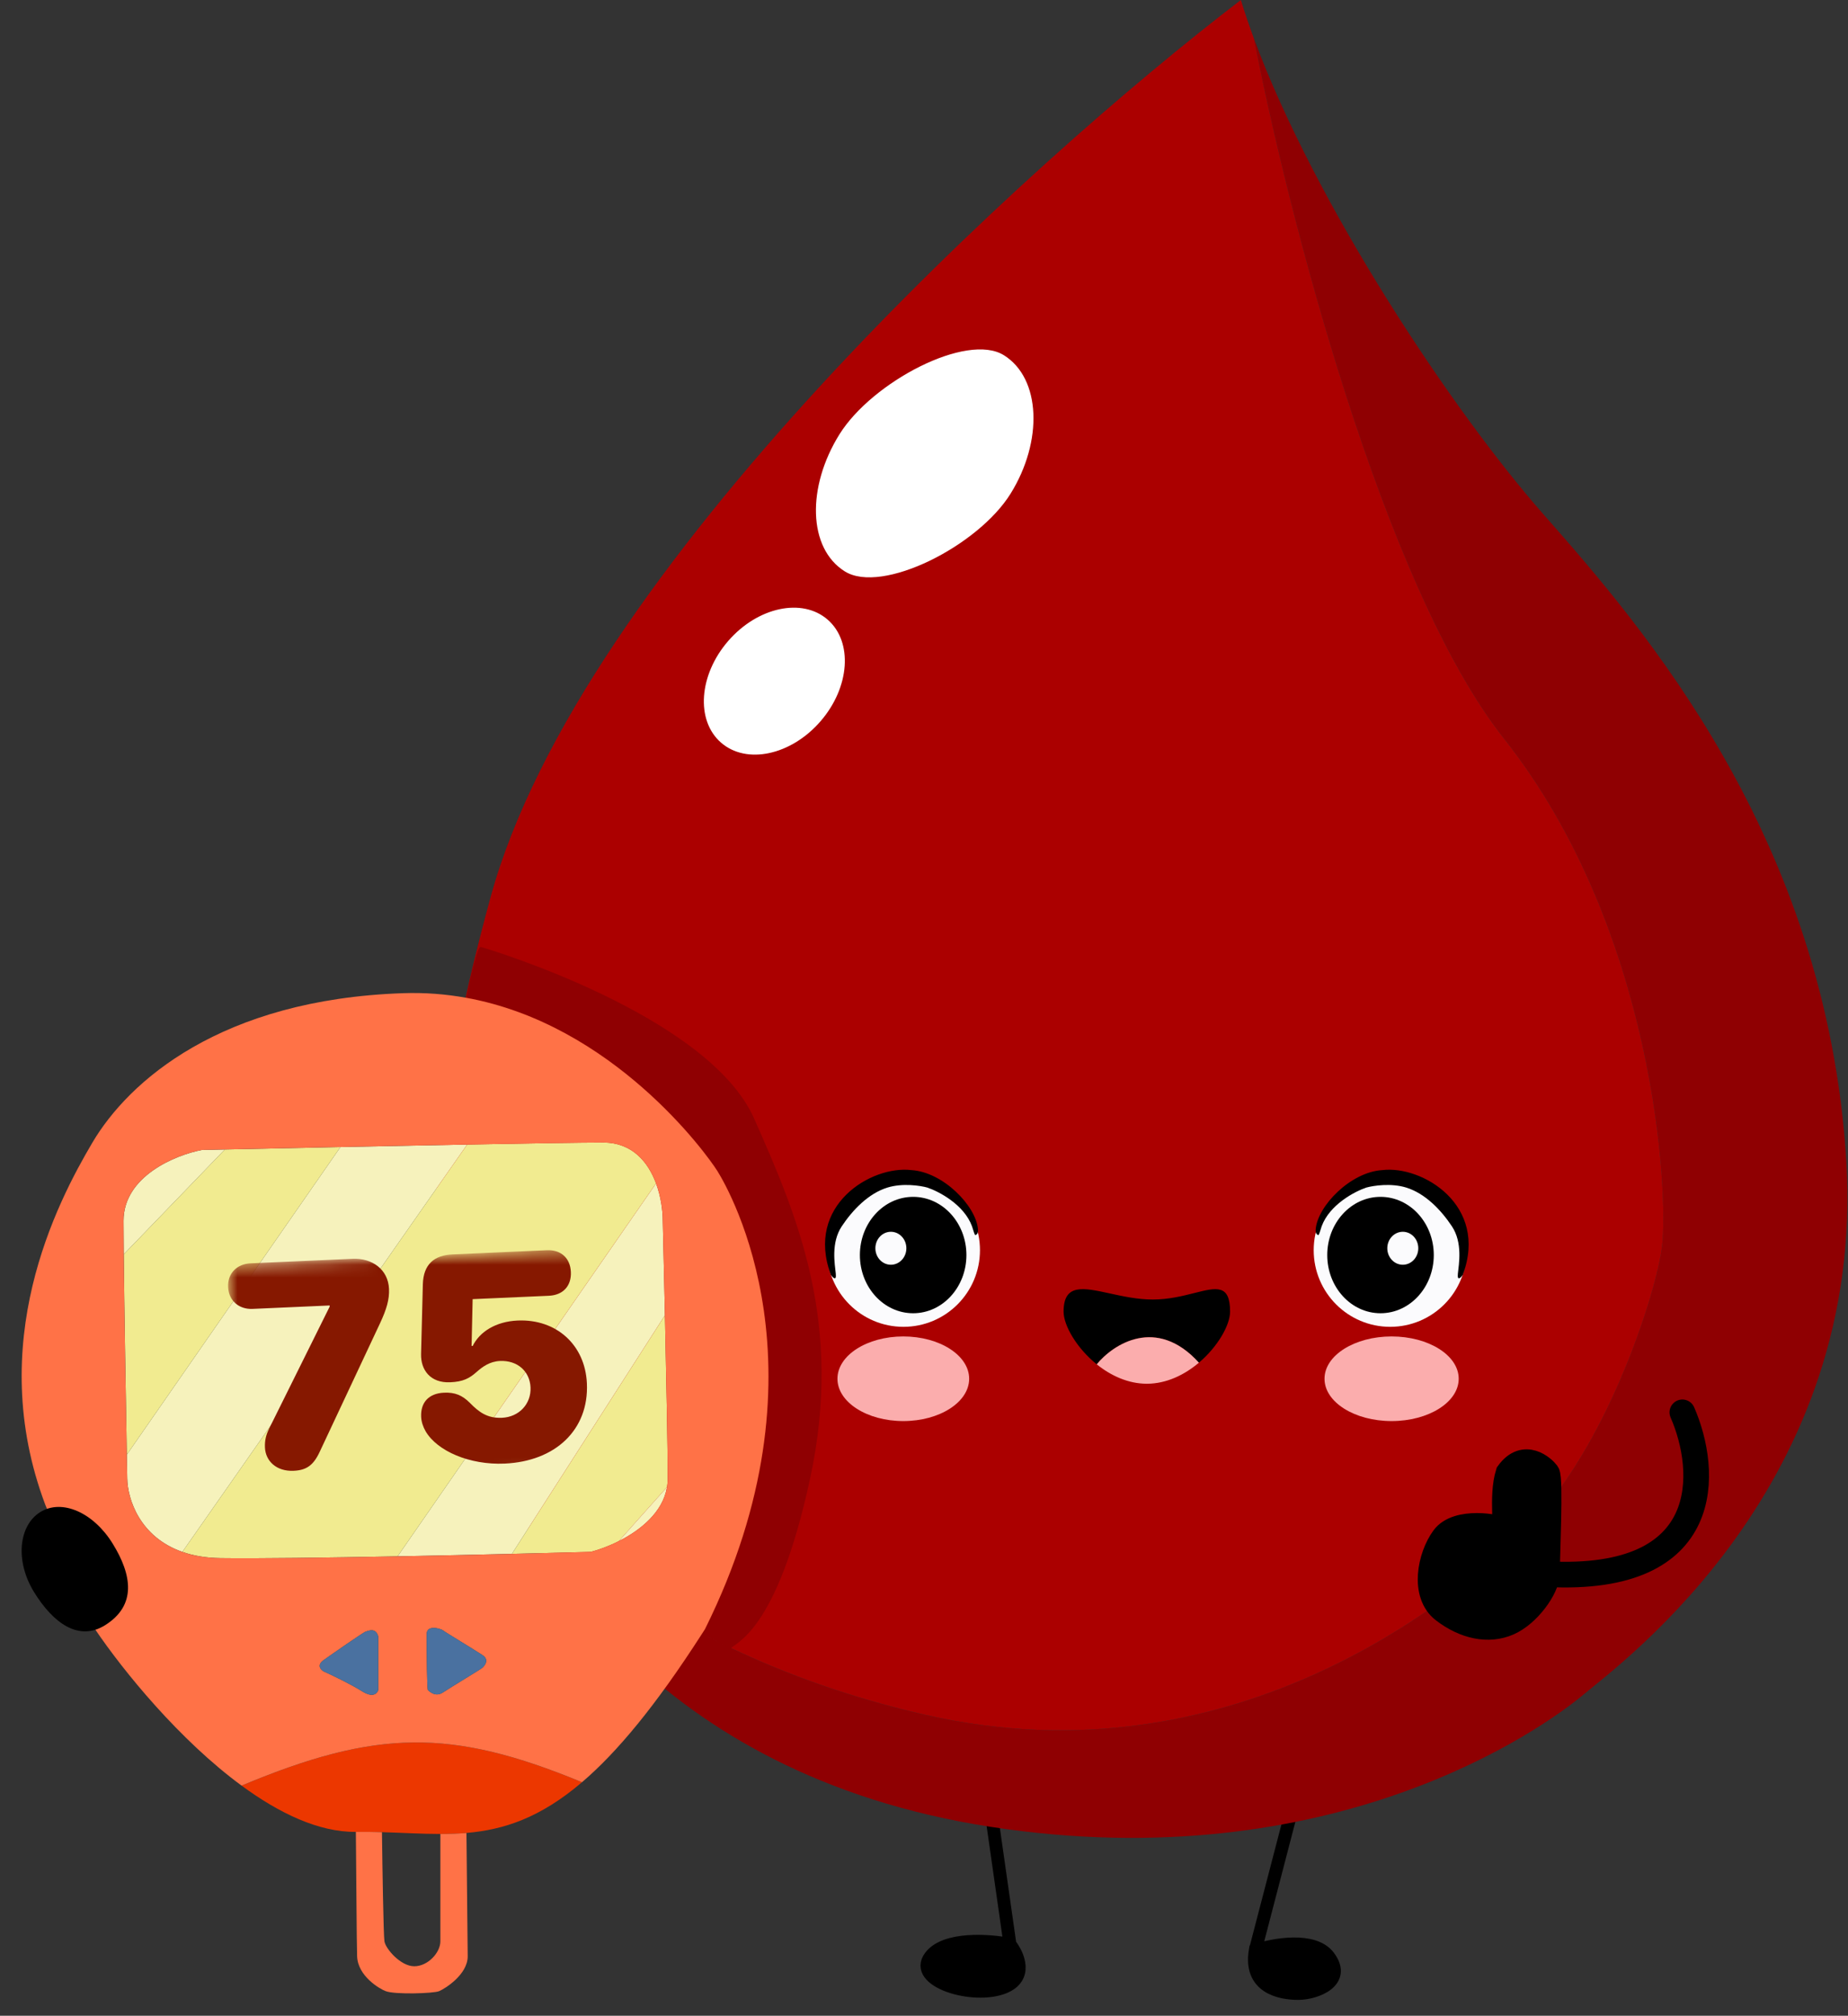 <svg width="144" height="157" viewBox="0 0 144 157" fill="none" xmlns="http://www.w3.org/2000/svg">
<rect x="0" y="0" width="144" height="157" fill="#333333" stroke="none"/>
<path d="M78.7 151.438C77.108 151.119 73.636 150.864 72.49 152.395C71.057 154.307 75.834 155.742 78.223 154.785C80.133 154.02 79.337 152.235 78.7 151.438Z" fill="black"/>
<path d="M97.809 151.916C99.242 151.438 102.395 150.864 103.541 152.395C104.975 154.307 102.586 155.263 101.153 155.263C99.719 155.263 97.331 154.785 97.809 151.916Z" fill="black"/>
<path d="M77.267 141.398L78.7 151.438M78.7 151.438C77.108 151.119 73.636 150.864 72.49 152.395C71.057 154.307 75.834 155.742 78.223 154.785C80.133 154.02 79.337 152.235 78.7 151.438ZM100.675 140.919L97.809 151.916M97.809 151.916C99.242 151.438 102.395 150.864 103.541 152.395C104.975 154.307 102.586 155.263 101.153 155.263C99.72 155.263 97.331 154.785 97.809 151.916Z" stroke="black"/>
<path d="M38.744 114.548C41.308 120.198 50.538 138.177 77.203 142.286C103.868 146.395 120.276 134.581 123.353 132.013C126.43 129.444 145.403 115.575 143.865 90.406C142.326 65.236 127.968 48.798 120.276 40.066C113.151 31.976 102.504 15.951 97.714 3.017C100.278 16.223 107.765 45.614 117.2 57.531C128.994 72.427 130.02 92.974 129.507 97.083C129.043 100.794 125.404 111.98 119.764 118.144C114.123 124.308 96.176 139.061 72.075 133.554C52.795 129.147 41.821 119.048 38.744 114.548Z" fill="#8F0002"/>
<path d="M96.689 0C80.109 12.67 45.206 44.381 38.232 69.859C29.515 101.706 36.181 108.898 38.745 114.548C41.822 119.048 52.795 129.147 72.075 133.553C96.176 139.061 114.123 124.308 119.764 118.144C125.405 111.98 129.044 100.794 129.507 97.083C130.02 92.974 128.994 72.427 117.2 57.531C107.765 45.614 100.278 16.223 97.714 3.017C97.334 1.99 96.991 0.983 96.689 0Z" fill="#AB0000"/>
<path d="M78.742 38.456C76.193 42.547 68.715 46.306 65.831 44.504C62.948 42.703 62.861 37.925 65.409 33.833C67.958 29.741 75.345 25.867 78.229 27.669C81.112 29.47 81.29 34.364 78.742 38.456Z" fill="white"/>
<path d="M56.186 57.842C58.171 59.57 61.641 58.826 63.934 56.18C66.228 53.535 66.478 49.989 64.492 48.261C62.506 46.534 59.037 47.278 56.743 49.923C54.449 52.569 54.2 56.115 56.186 57.842Z" fill="white"/>
<path d="M120.539 122.602C120.539 121.439 120.83 115.139 120.539 114.751C120.249 114.364 118.797 113.007 117.538 114.751C116.957 116.593 117.538 119.5 117.151 119.21C116.763 118.919 113.568 118.337 112.504 119.791C111.438 121.245 110.857 124.153 112.504 125.412C114.149 126.672 115.989 127.06 117.538 126.382C119.087 125.703 120.516 123.668 120.539 122.602Z" fill="black"/>
<path d="M131.093 110.002C133.061 114.493 133.707 123.3 120.539 122.602M120.539 122.602C120.539 121.439 120.83 115.139 120.539 114.751C120.249 114.364 118.797 113.007 117.538 114.751C116.957 116.593 117.538 119.5 117.151 119.21C116.763 118.919 113.568 118.337 112.504 119.791C111.438 121.245 110.857 124.153 112.504 125.412C114.149 126.672 115.989 127.06 117.538 126.382C119.087 125.703 120.516 123.668 120.539 122.602Z" stroke="black" stroke-width="2" stroke-linecap="round"/>
<path d="M70.387 110.681C73.221 110.681 75.519 109.205 75.519 107.386C75.519 105.566 73.221 104.09 70.387 104.09C67.553 104.09 65.256 105.566 65.256 107.386C65.256 109.205 67.553 110.681 70.387 110.681Z" fill="#FBADAD"/>
<path d="M108.437 110.681C111.324 110.681 113.665 109.205 113.665 107.386C113.665 105.566 111.324 104.09 108.437 104.09C105.549 104.09 103.209 105.566 103.209 107.386C103.209 109.205 105.549 110.681 108.437 110.681Z" fill="#FBADAD"/>
<path fill-rule="evenodd" clip-rule="evenodd" d="M93.421 106.134C94.902 104.879 95.85 103.194 95.85 102.16C95.85 100.006 94.8 100.271 93.067 100.708C92.157 100.938 91.06 101.215 89.827 101.215C88.652 101.215 87.5 100.963 86.483 100.741C84.397 100.285 82.877 99.953 82.877 102.16C82.877 103.229 83.891 104.995 85.46 106.261C86.747 104.687 90.12 102.49 93.421 106.134Z" fill="black"/>
<path d="M85.46 106.261C86.546 107.137 87.898 107.773 89.364 107.773C90.899 107.773 92.31 107.075 93.421 106.134C90.121 102.49 86.747 104.687 85.46 106.261Z" fill="#FBADAD"/>
<path d="M70.4 103.341C73.692 103.341 76.361 100.669 76.361 97.373C76.361 94.077 73.692 91.406 70.4 91.406C67.108 91.406 64.439 94.077 64.439 97.373C64.439 100.669 67.108 103.341 70.4 103.341Z" fill="#FBFBFD"/>
<path d="M64.74 99.284C64.894 99.511 65.189 99.813 65.127 99.209C65.049 98.454 64.74 96.794 65.592 95.511C66.444 94.228 67.683 92.945 69.156 92.493C70.334 92.131 71.712 92.342 72.255 92.493C73.159 92.795 75.122 93.821 75.741 95.511C75.865 95.934 75.948 96.14 75.974 96.19C76.077 96.19 76.237 96.103 76.206 95.738C76.051 93.926 73.495 91.285 71.015 91.134C67.916 90.757 62.725 93.851 64.74 99.284Z" fill="black"/>
<path d="M71.154 102.283C73.447 102.283 75.305 100.254 75.305 97.751C75.305 95.247 73.447 93.218 71.154 93.218C68.862 93.218 67.004 95.247 67.004 97.751C67.004 100.254 68.862 102.283 71.154 102.283Z" fill="black"/>
<path d="M69.419 98.506C70.086 98.506 70.626 97.931 70.626 97.222C70.626 96.513 70.086 95.938 69.419 95.938C68.752 95.938 68.211 96.513 68.211 97.222C68.211 97.931 68.752 98.506 69.419 98.506Z" fill="#FBFBFD"/>
<path d="M108.328 103.341C105.035 103.341 102.366 100.669 102.366 97.373C102.366 94.077 105.035 91.406 108.328 91.406C111.62 91.406 114.289 94.077 114.289 97.373C114.289 100.669 111.62 103.341 108.328 103.341Z" fill="#FBFBFD"/>
<path d="M113.988 99.284C113.833 99.511 113.538 99.813 113.6 99.209C113.678 98.454 113.988 96.794 113.135 95.511C112.283 94.228 111.044 92.945 109.572 92.493C108.394 92.131 107.015 92.342 106.472 92.493C105.568 92.795 103.606 93.821 102.986 95.511C102.862 95.934 102.779 96.14 102.753 96.19C102.65 96.19 102.49 96.103 102.521 95.738C102.676 93.926 105.233 91.285 107.712 91.134C110.811 90.757 116.002 93.851 113.988 99.284Z" fill="black"/>
<path d="M107.573 102.283C105.281 102.283 103.422 100.254 103.422 97.751C103.422 95.248 105.281 93.218 107.573 93.218C109.865 93.218 111.723 95.248 111.723 97.751C111.723 100.254 109.865 102.283 107.573 102.283Z" fill="black"/>
<path d="M109.309 98.506C108.642 98.506 108.101 97.931 108.101 97.222C108.101 96.513 108.642 95.938 109.309 95.938C109.976 95.938 110.516 96.513 110.516 97.222C110.516 97.931 109.976 98.506 109.309 98.506Z" fill="#FBFBFD"/>
<path d="M18.823 139.074C21.746 141.221 24.838 142.707 27.73 142.678C28.428 142.67 29.104 142.681 29.763 142.7C31.363 142.746 32.861 142.84 34.314 142.839C34.999 142.839 35.675 142.818 36.347 142.761C39.25 142.513 42.085 141.596 45.351 138.809C35.169 134.609 29.36 134.669 18.823 139.074Z" fill="#EC3700"/>
<path d="M29.763 142.7C29.105 142.681 28.428 142.67 27.73 142.678C27.762 145.488 27.79 151.362 27.827 152.369C27.884 153.907 29.563 154.898 30.054 155.083C30.788 155.36 33.79 155.263 34.217 155.083C34.645 154.903 36.444 153.81 36.444 152.369C36.444 151.904 36.379 145.77 36.347 142.761C35.675 142.818 34.999 142.839 34.314 142.839V151.206C34.314 152.078 33.346 153.144 32.281 153.144C31.216 153.144 30.054 151.788 29.957 151.206C29.88 150.741 29.796 145.342 29.763 142.7Z" fill="#FF7247"/>
<path d="M51.644 95.091C51.644 94.303 51.506 93.212 51.12 92.169L30.982 121.216C34.019 121.158 37.114 121.09 39.889 121.025L51.814 102.443C51.753 99.643 51.691 96.978 51.644 95.091Z" fill="#F6F2BC"/>
<path d="M9.882 113.298C9.894 113.974 9.905 114.597 9.916 115.153C9.941 116.778 10.902 119.715 14.209 120.871L36.404 89.143C33.285 89.202 29.844 89.27 26.528 89.338L9.882 113.298Z" fill="#F6F2BC"/>
<path d="M15.725 89.566C13.691 89.954 9.625 91.602 9.625 95.091C9.625 95.726 9.631 96.622 9.642 97.694L17.524 89.527C16.889 89.541 16.287 89.554 15.725 89.566Z" fill="#F6F2BC"/>
<path fill-rule="evenodd" clip-rule="evenodd" d="M9.643 97.694L17.524 89.527C20.117 89.471 23.262 89.405 26.528 89.338L9.882 113.298C9.801 108.762 9.686 101.883 9.643 97.694ZM14.209 120.871C15.042 121.162 16.024 121.34 17.177 121.355C20.033 121.394 25.41 121.322 30.982 121.216L51.12 92.169C50.509 90.516 49.277 88.985 46.997 88.985C45.454 88.985 41.332 89.051 36.404 89.143L14.209 120.871ZM46.029 120.871C44.365 120.915 42.242 120.969 39.889 121.025L51.814 102.443C51.925 107.504 52.032 113.006 52.032 115.153C52.032 115.381 52.013 115.603 51.977 115.818L48.216 120.034C47.415 120.437 46.631 120.715 46.029 120.871Z" fill="#F1EB90"/>
<path d="M48.216 120.034C49.894 119.189 51.649 117.793 51.977 115.818L48.216 120.034Z" fill="#F6F2BC"/>
<path d="M55.904 91.214C56.873 92.764 64.909 106.818 54.936 126.88C54.856 127.005 54.776 127.13 54.697 127.254C55.151 127.48 56.232 128.029 56.929 128.417C57.22 127.919 60.511 127.281 63.126 115.153C65.727 103.081 62.158 94.786 58.769 87.13C55.184 79.031 37.856 73.852 37.469 73.755C37.172 73.681 36.597 76.392 36.307 77.71C47.749 79.774 55.052 89.849 55.904 91.214Z" fill="#8F0002"/>
<path fill-rule="evenodd" clip-rule="evenodd" d="M54.936 126.88C64.909 106.818 56.873 92.764 55.904 91.214C55.052 89.849 47.749 79.774 36.307 77.71C34.749 77.429 33.115 77.296 31.409 77.355C17.177 77.839 10.012 84.236 7.204 88.985C4.397 93.734 -1.219 104.588 3.525 117.188C7.011 125.62 6.527 125.329 7.398 126.88C9.629 130.18 13.995 135.529 18.823 139.074C29.36 134.669 35.169 134.609 45.351 138.809C48.072 136.487 51.091 132.866 54.697 127.254C54.776 127.13 54.856 127.005 54.936 126.88ZM9.625 95.091C9.625 91.602 13.691 89.954 15.725 89.566C16.287 89.554 16.889 89.541 17.524 89.527C20.117 89.471 23.261 89.405 26.528 89.338C29.844 89.27 33.285 89.202 36.404 89.143C41.332 89.051 45.454 88.985 46.997 88.985C49.277 88.985 50.508 90.516 51.12 92.169C51.505 93.212 51.644 94.303 51.644 95.091C51.69 96.978 51.752 99.643 51.814 102.443C51.925 107.504 52.031 113.006 52.031 115.153C52.031 115.381 52.013 115.603 51.977 115.818C51.649 117.793 49.894 119.189 48.216 120.034C47.414 120.437 46.631 120.715 46.029 120.871C44.365 120.915 42.242 120.969 39.889 121.025C37.114 121.09 34.019 121.158 30.982 121.216C25.41 121.322 20.032 121.394 17.177 121.355C16.024 121.34 15.042 121.162 14.209 120.871C10.902 119.715 9.941 116.778 9.915 115.153C9.905 114.598 9.894 113.974 9.882 113.298C9.8 108.762 9.686 101.883 9.642 97.694C9.631 96.622 9.625 95.726 9.625 95.091ZM29.473 131.629V127.461C29.279 126.686 28.601 127.073 28.505 127.073C28.408 127.073 25.89 128.818 25.213 129.303C24.671 129.69 24.987 130.046 25.213 130.175C25.858 130.466 27.362 131.183 28.214 131.726C29.066 132.268 29.408 131.887 29.473 131.629ZM33.346 131.629C33.268 131.551 33.249 128.689 33.249 127.267C33.247 126.492 34.41 126.88 34.507 126.977C34.604 127.073 37.025 128.527 37.605 128.915C38.187 129.303 37.702 129.787 37.605 129.884C37.509 129.981 35.088 131.435 34.507 131.823C33.926 132.21 33.442 131.726 33.346 131.629Z" fill="#FF7247"/>
<path d="M29.473 127.461V131.629C29.408 131.887 29.066 132.268 28.214 131.726C27.362 131.183 25.858 130.466 25.213 130.175C24.987 130.046 24.671 129.69 25.213 129.303C25.891 128.818 28.408 127.073 28.505 127.073C28.602 127.073 29.279 126.686 29.473 127.461Z" fill="#4A71A0"/>
<path d="M33.249 127.267C33.249 128.689 33.268 131.551 33.346 131.629C33.442 131.726 33.926 132.21 34.507 131.823C35.088 131.435 37.509 129.981 37.605 129.884C37.702 129.787 38.187 129.303 37.605 128.915C37.025 128.527 34.604 127.073 34.507 126.977C34.411 126.88 33.247 126.492 33.249 127.267Z" fill="#4A71A0"/>
<path d="M8.777 120.221C10.278 122.646 10.673 125.038 8.173 126.589C6.14 127.85 4.162 126.44 2.661 124.015C1.16 121.59 1.45 118.817 3.138 117.769C4.827 116.722 7.276 117.797 8.777 120.221Z" fill="black"/>
<mask id="mask0_114_3204" style="mask-type:luminance" maskUnits="userSpaceOnUse" x="17" y="97" width="31" height="19">
<path d="M46.468 97.257L17.696 98.53L18.463 115.881L47.235 114.607L46.468 97.257Z" fill="white"/>
</mask>
<g mask="url(#mask0_114_3204)">
<path d="M22.88 114.554C21.528 114.614 20.692 113.785 20.646 112.743C20.621 112.177 20.735 111.739 20.98 111.25L25.689 101.767L25.685 101.678L19.681 101.944C18.617 101.991 17.821 101.304 17.774 100.24C17.727 99.176 18.461 98.443 19.524 98.396L27.478 98.044C28.996 97.977 30.245 98.866 30.312 100.385C30.348 101.205 30.127 101.97 29.599 103.093L24.912 113.076C24.425 114.12 23.888 114.51 22.88 114.554ZM39.326 113.993C36.59 114.114 34.066 113.015 33.166 111.478C32.962 111.12 32.834 110.737 32.817 110.349C32.767 109.218 33.424 108.522 34.598 108.471C35.44 108.433 36.017 108.663 36.62 109.27C37.318 109.983 37.972 110.476 39.113 110.425C40.443 110.367 41.397 109.347 41.34 108.061C41.283 106.786 40.303 105.941 38.962 106C38.154 106.036 37.584 106.461 37.136 106.859C36.569 107.361 36.081 107.616 35.084 107.66C33.522 107.729 32.777 106.685 32.811 105.45L32.949 100.035C32.99 98.456 33.848 97.762 35.266 97.7L42.61 97.374C43.707 97.326 44.435 97.982 44.483 99.069C44.532 100.155 43.875 100.873 42.767 100.922L36.829 101.185L36.746 104.832L36.835 104.828C37.375 103.727 38.638 102.926 40.333 102.851C43.346 102.718 45.6 104.74 45.733 107.755C45.892 111.37 43.27 113.818 39.326 113.993Z" fill="#861800"/>
</g>
</svg>
